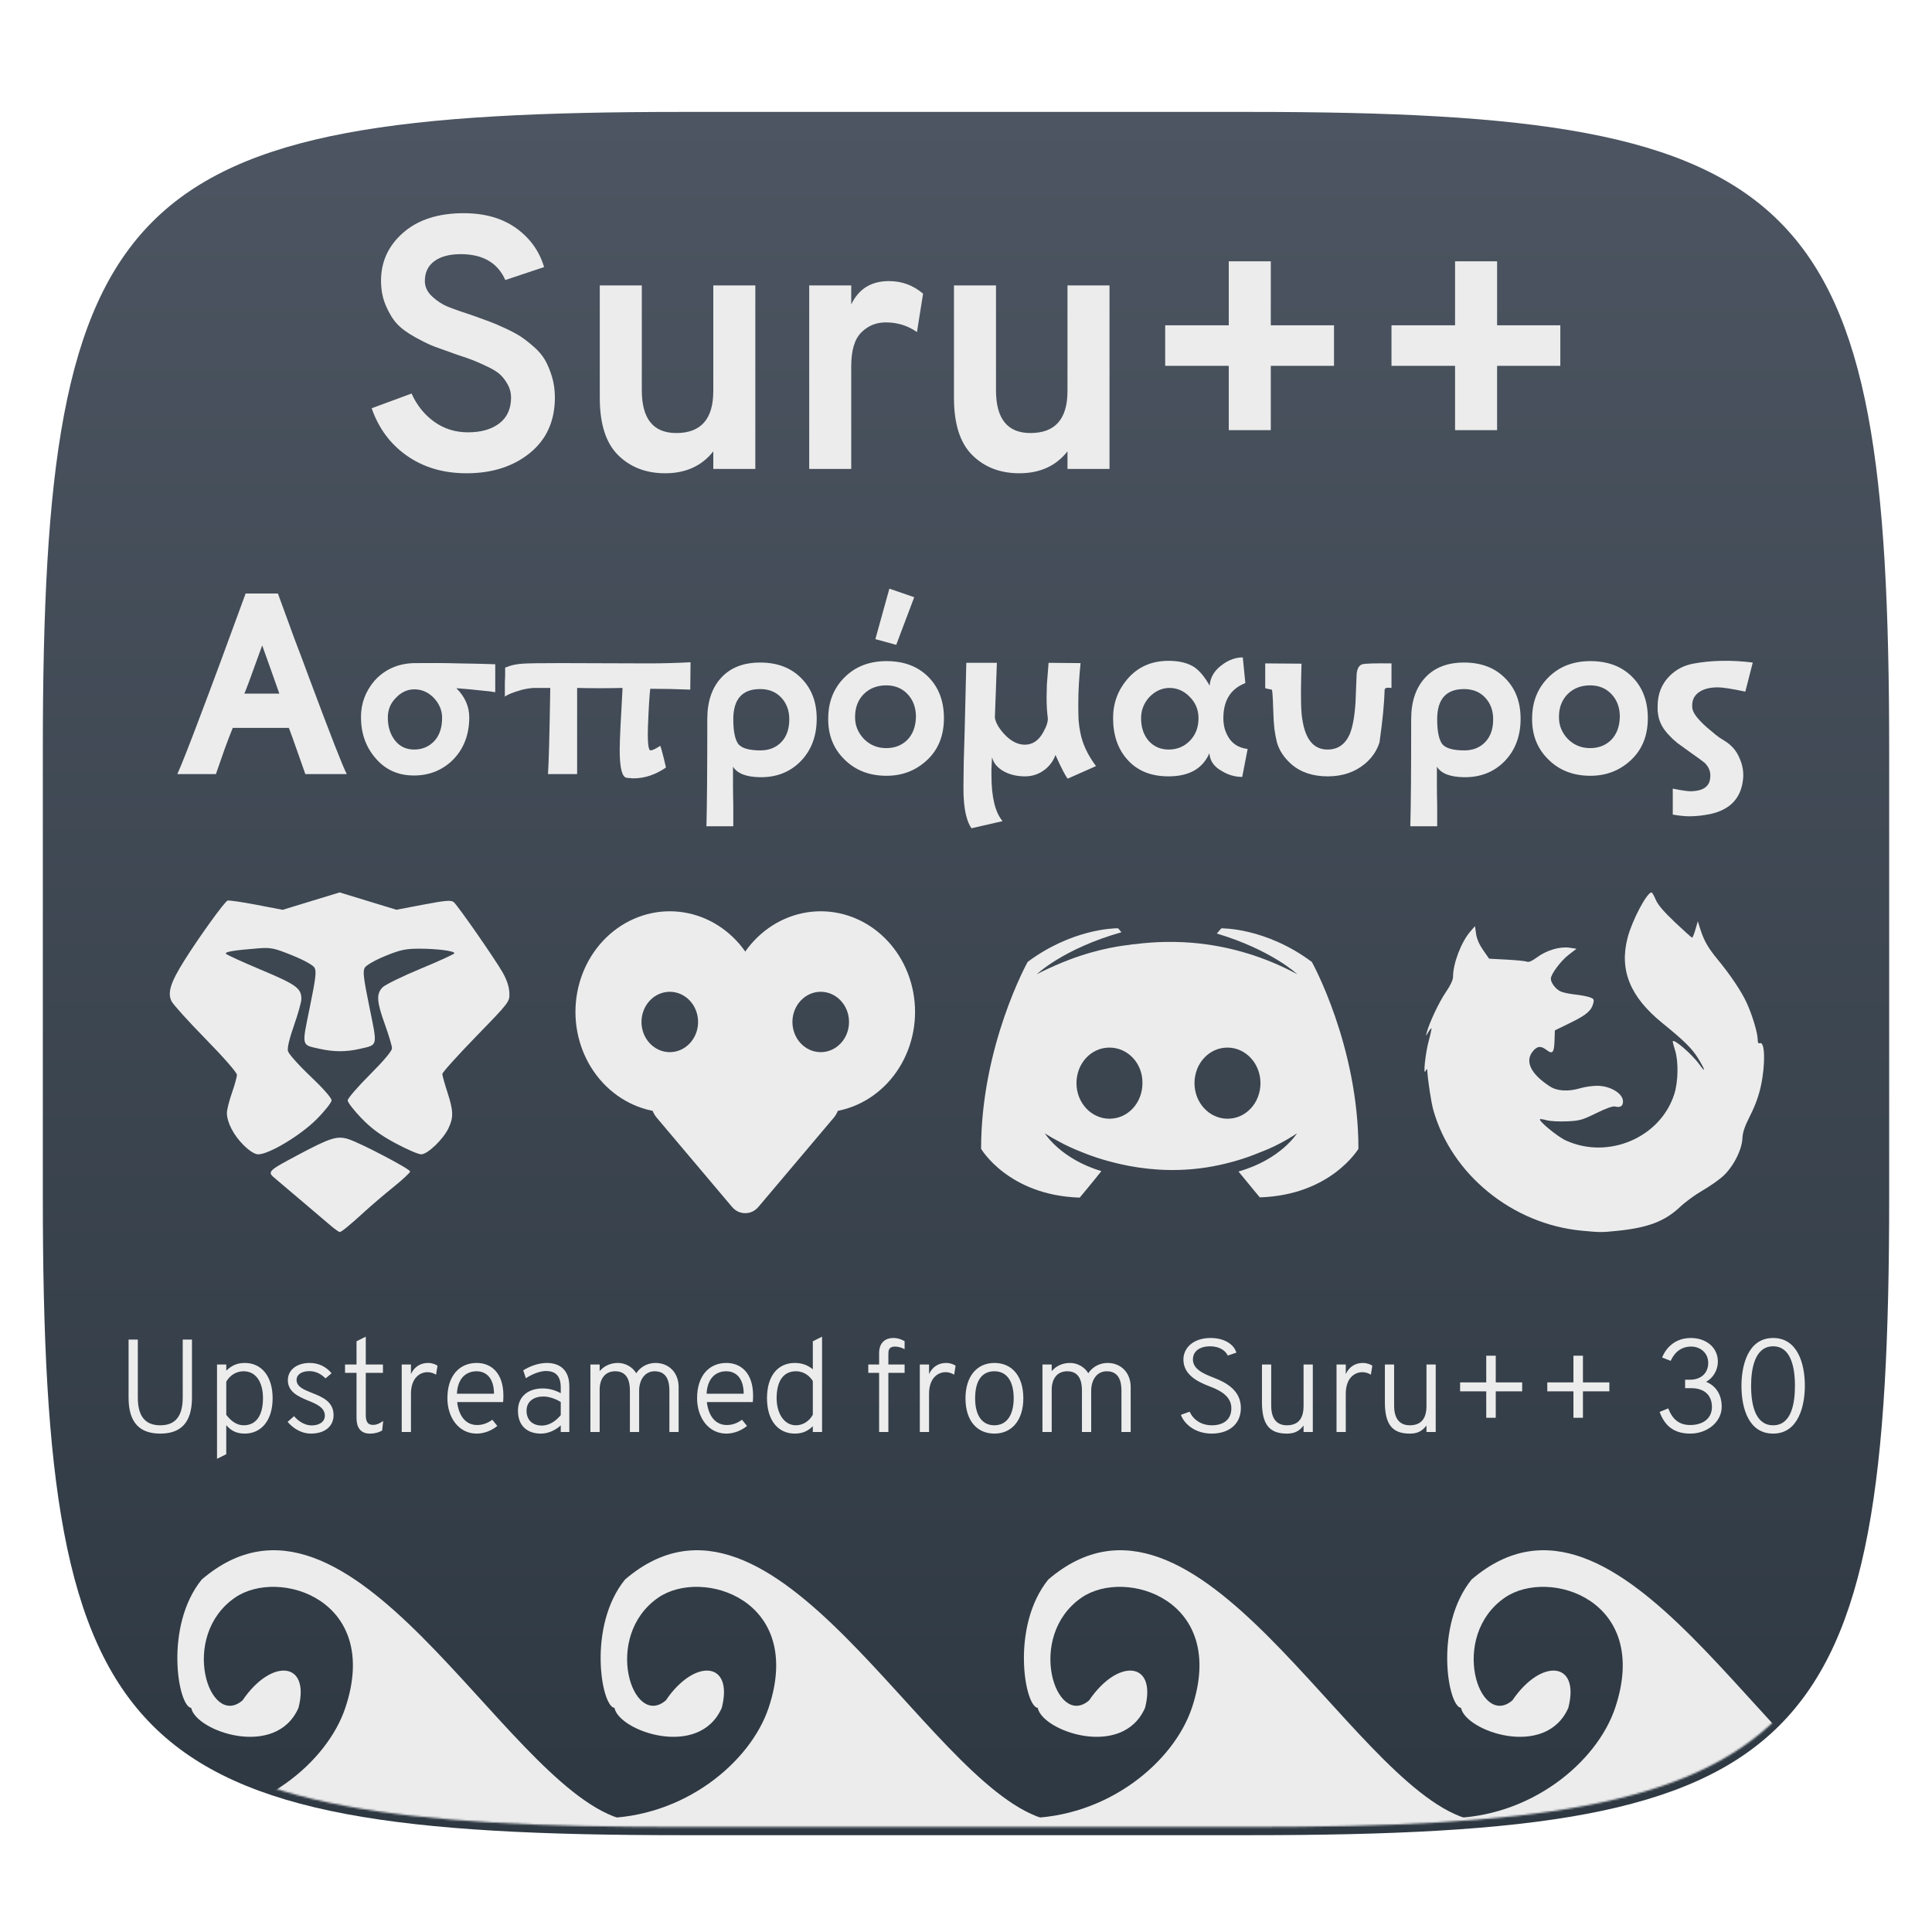 <svg width="1024" height="1024" viewBox="0 0 1024 1024" fill="none" xmlns="http://www.w3.org/2000/svg">
<g filter="url(#filter0_d)">
<path d="M662.74 55.32C958.965 55.32 1001.3 97.549 1001.3 393.498V630.503C1001.3 926.45 958.965 968.68 662.74 968.68H361.26C65.035 968.68 22.7 926.45 22.7 630.503V393.498C22.7 97.549 65.035 55.32 361.26 55.32H662.74Z" fill="url(#paint0_linear)"/>
</g>
<path d="M183.792 410.274H161.836C156.082 393.844 153.155 385.68 153.054 385.781H123.375C122.063 389.006 120.65 392.685 119.136 396.818C117.722 400.85 116.158 405.335 114.442 410.274H94C96.221 405.335 100.309 394.953 106.265 379.129C112.322 363.203 120.297 341.684 130.189 314.57H147.3C150.429 323.138 153.356 331.151 156.082 338.61C158.909 345.967 161.483 352.821 163.804 359.171C175.211 389.712 181.874 406.746 183.792 410.274ZM148.057 367.638C146.543 363.304 145.028 359.02 143.514 354.787C142 350.554 140.486 346.32 138.972 342.087C132.713 359.524 129.533 368.041 129.432 367.638H148.057Z" fill="#ECECEC"/>
<path d="M262.491 366.882C260.876 366.58 258.352 366.277 254.92 365.975C251.589 365.572 247.248 365.169 241.898 364.765C246.441 369.301 248.712 374.442 248.712 380.187C248.712 389.258 245.885 396.717 240.232 402.563C234.579 408.208 227.614 411.03 219.336 411.03C210.857 411.03 203.993 407.855 198.743 401.505C193.797 395.659 191.324 388.502 191.324 380.036C191.324 372.779 193.746 366.328 198.592 360.683C204.043 354.737 211.008 351.662 219.488 351.461C228.27 351.36 236.194 351.41 243.261 351.612C250.327 351.713 256.737 351.864 262.491 352.065V366.882ZM234.327 380.489C234.327 376.558 232.863 373.031 229.936 369.906C227.008 366.882 223.576 365.37 219.639 365.37C215.904 365.37 212.623 366.882 209.797 369.906C206.97 372.728 205.557 376.206 205.557 380.338C205.557 385.176 206.819 389.208 209.343 392.433C211.866 395.659 215.248 397.271 219.488 397.271C223.728 397.271 227.261 395.81 230.087 392.887C232.914 389.863 234.327 385.731 234.327 380.489Z" fill="#ECECEC"/>
<path d="M366.005 351.007L365.854 365.521C358.687 365.219 351.62 365.068 344.655 365.068C344.453 366.58 344.251 368.948 344.049 372.174C343.848 375.399 343.646 379.532 343.444 384.571C343.141 393.34 343.595 397.725 344.807 397.725C345.715 397.725 347.431 396.919 349.955 395.306C350.157 395.709 350.51 396.868 351.015 398.783C351.519 400.598 352.176 403.269 352.983 406.796C347.431 410.627 341.677 412.542 335.721 412.542C335.116 412.542 334.51 412.491 333.904 412.39C333.299 412.39 332.693 412.34 332.087 412.239C329.665 411.836 328.453 406.897 328.453 397.423C328.453 395.004 328.605 390.619 328.907 384.269C329.008 382.052 329.16 379.33 329.362 376.105C329.564 372.779 329.766 368.948 329.967 364.614C321.791 364.816 313.765 364.816 305.892 364.614V410.274H290.447C290.649 407.452 290.851 402.261 291.053 394.701C291.254 387.142 291.456 377.113 291.658 364.614H282.724C280.403 364.816 278.283 365.169 276.365 365.673C271.519 367.084 268.592 368.293 267.583 369.301V361.288C267.683 360.079 267.734 358.869 267.734 357.66C267.734 356.45 267.734 355.19 267.734 353.88C267.633 353.88 268.441 353.577 270.157 352.973C271.974 352.368 274.245 351.965 276.971 351.763C279.494 351.562 286.258 351.461 297.261 351.461C308.365 351.461 323.81 351.511 343.595 351.612C347.431 351.612 351.166 351.562 354.8 351.461C358.535 351.36 362.27 351.209 366.005 351.007Z" fill="#ECECEC"/>
<path d="M432.871 380.943C432.871 390.115 430.045 397.624 424.392 403.47C418.739 409.215 411.572 412.038 402.89 411.937C395.521 411.836 390.726 409.971 388.505 406.343C388.505 409.266 388.505 412.39 388.505 415.717C388.505 419.144 388.556 422.823 388.657 426.754V437.942H374.423C374.726 426.653 374.878 407.704 374.878 381.094C374.878 371.922 377.3 364.665 382.146 359.323C387.092 353.88 394.007 351.158 402.89 351.158C411.975 351.158 419.243 353.93 424.695 359.474C430.146 364.917 432.871 372.073 432.871 380.943ZM418.335 381.245C418.335 376.609 416.922 372.779 414.095 369.755C411.269 366.731 407.534 365.219 402.89 365.219C393.401 365.219 388.657 370.561 388.657 381.245C388.657 387.394 389.515 391.728 391.231 394.248C393.048 396.566 396.985 397.725 403.042 397.725C407.584 397.725 411.269 396.263 414.095 393.34C416.922 390.417 418.335 386.386 418.335 381.245Z" fill="#ECECEC"/>
<path d="M500.304 380.64C500.304 389.813 497.376 397.171 491.521 402.714C485.566 408.359 478.348 411.181 469.868 411.181C460.581 411.181 453.01 408.157 447.156 402.11C441.503 396.364 438.777 389.107 438.979 380.338C439.08 371.771 441.957 364.665 447.61 359.02C453.364 353.275 460.783 350.402 469.868 350.402C479.055 350.402 486.424 353.174 491.976 358.718C497.528 364.262 500.304 371.569 500.304 380.64ZM485.465 379.885C485.465 375.046 484.001 371.065 481.074 367.94C478.146 364.816 474.361 363.254 469.717 363.254C464.872 363.254 460.884 364.816 457.755 367.94C454.727 371.065 453.212 375.046 453.212 379.885C453.111 384.319 454.676 388.25 457.906 391.677C461.137 394.903 465.074 396.515 469.717 396.515C474.26 396.515 477.995 395.054 480.922 392.131C483.85 389.107 485.364 385.025 485.465 379.885ZM484.556 316.536L475.017 341.785L463.963 338.761L471.383 312L484.556 316.536Z" fill="#ECECEC"/>
<path d="M580.906 406.04L565.916 412.693C564.805 411.483 562.635 407.3 559.405 400.144C558.496 402.865 556.831 405.285 554.408 407.401C551.178 410.123 547.493 411.483 543.354 411.483C539.216 411.483 535.581 410.677 532.452 409.064C528.818 407.149 526.597 404.579 525.79 401.354C525.689 403.873 525.588 405.94 525.487 407.552C525.487 409.064 525.487 410.173 525.487 410.879C525.487 422.47 527.455 430.584 531.392 435.22L514.887 439C512.566 435.573 511.203 430.281 510.799 423.125C510.597 421.008 510.597 414.658 510.799 404.075C511.001 399.539 511.455 381.951 512.162 351.31H528.364L527.304 380.338C527.708 382.959 529.323 385.831 532.149 388.956C535.682 392.786 539.367 394.701 543.203 394.701C547.241 394.701 550.471 392.534 552.894 388.2C554.812 384.773 555.619 382.102 555.316 380.187C555.115 378.675 554.963 377.062 554.862 375.349C554.761 373.535 554.711 371.619 554.711 369.604C554.711 368.092 554.761 365.824 554.862 362.8C555.064 359.776 555.367 355.946 555.771 351.31L572.73 351.461C572.326 355.291 572.023 359.02 571.821 362.649C571.619 366.277 571.518 369.856 571.518 373.383C571.518 376.407 571.569 379.179 571.67 381.699C571.872 384.118 572.174 386.285 572.578 388.2C573.689 394.147 576.465 400.094 580.906 406.04Z" fill="#ECECEC"/>
<path d="M661.277 396.969L658.4 411.786C654.564 411.786 650.93 410.727 647.498 408.611C643.46 406.393 641.29 403.269 640.987 399.237C637.454 407.401 630.236 411.483 619.334 411.483C609.845 411.483 602.476 408.409 597.227 402.261C592.381 396.717 589.958 389.46 589.958 380.489C589.958 372.728 592.482 365.874 597.529 359.927C603.081 353.477 610.35 350.251 619.334 350.251C624.987 350.251 629.529 351.36 632.962 353.577C635.788 355.492 638.514 358.768 641.138 363.405C641.441 358.97 643.712 355.24 647.952 352.217C651.384 349.697 654.968 348.437 658.703 348.437L660.066 362.044C652.293 365.068 648.406 371.267 648.406 380.64C648.406 383.967 649.063 386.89 650.375 389.41C652.495 393.844 656.129 396.364 661.277 396.969ZM635.233 380.64C635.233 376.206 633.668 372.426 630.539 369.301C627.41 366.076 623.674 364.513 619.334 364.614C615.498 364.816 612.116 366.429 609.189 369.452C606.261 372.678 604.798 376.407 604.798 380.64C604.798 385.579 606.16 389.611 608.886 392.736C611.611 395.76 615.145 397.271 619.485 397.271C623.826 397.271 627.51 395.76 630.539 392.736C633.668 389.611 635.233 385.579 635.233 380.64Z" fill="#ECECEC"/>
<path d="M737.522 364.614C735.2 364.312 733.988 364.614 733.888 365.521C733.686 372.879 732.777 382.203 731.162 393.492C729.749 397.927 727.175 401.706 723.44 404.831C718.089 409.266 711.528 411.483 703.755 411.483C695.78 411.483 689.32 409.316 684.373 404.982C680.537 401.555 678.014 397.725 676.802 393.492C676.298 391.476 675.843 389.057 675.44 386.235C675.137 383.312 674.935 379.935 674.834 376.105C674.632 369.352 674.38 365.824 674.077 365.521C673.572 365.421 673.017 365.32 672.411 365.219C671.906 365.118 671.301 364.967 670.594 364.765V351.612L689.824 351.763L689.673 357.66C689.37 369.654 689.572 377.566 690.279 381.396C691.894 391.98 696.335 397.271 703.604 397.271C708.954 397.271 712.84 394.651 715.263 389.41C716.878 385.68 717.938 380.036 718.443 372.476C718.544 369.956 718.645 367.437 718.746 364.917C718.846 362.397 718.947 359.827 719.048 357.206C719.351 354.283 720.361 352.569 722.077 352.065C723.692 351.662 728.84 351.511 737.522 351.612V364.614Z" fill="#ECECEC"/>
<path d="M805.949 380.943C805.949 390.115 803.123 397.624 797.47 403.47C791.817 409.215 784.649 412.038 775.968 411.937C768.599 411.836 763.804 409.971 761.583 406.343C761.583 409.266 761.583 412.39 761.583 415.717C761.583 419.144 761.634 422.823 761.735 426.754V437.942H747.501C747.804 426.653 747.955 407.704 747.955 381.094C747.955 371.922 750.378 364.665 755.224 359.323C760.17 353.88 767.085 351.158 775.968 351.158C785.053 351.158 792.321 353.93 797.772 359.474C803.224 364.917 805.949 372.073 805.949 380.943ZM791.413 381.245C791.413 376.609 790 372.779 787.173 369.755C784.346 366.731 780.611 365.219 775.968 365.219C766.479 365.219 761.735 370.561 761.735 381.245C761.735 387.394 762.593 391.728 764.309 394.248C766.126 396.566 770.063 397.725 776.119 397.725C780.662 397.725 784.346 396.263 787.173 393.34C790 390.417 791.413 386.386 791.413 381.245Z" fill="#ECECEC"/>
<path d="M873.382 380.64C873.382 389.813 870.454 397.171 864.599 402.714C858.643 408.359 851.426 411.181 842.946 411.181C833.659 411.181 826.088 408.157 820.233 402.11C814.58 396.364 811.855 389.107 812.057 380.338C812.158 371.771 815.035 364.665 820.688 359.02C826.442 353.275 833.861 350.402 842.946 350.402C852.132 350.402 859.502 353.174 865.054 358.718C870.606 364.262 873.382 371.569 873.382 380.64ZM858.543 379.885C858.543 375.046 857.079 371.065 854.151 367.94C851.224 364.816 847.438 363.254 842.795 363.254C837.949 363.254 833.962 364.816 830.833 367.94C827.804 371.065 826.29 375.046 826.29 379.885C826.189 384.319 827.754 388.25 830.984 391.677C834.214 394.903 838.151 396.515 842.795 396.515C847.337 396.515 851.073 395.054 854 392.131C856.927 389.107 858.442 385.025 858.543 379.885Z" fill="#ECECEC"/>
<path d="M929 351.158L925.063 366.58C917.896 365.068 913.05 364.312 910.527 364.312C906.792 364.312 903.763 364.967 901.442 366.277C898.413 367.991 896.899 370.511 896.899 373.837C896.899 374.643 896.949 375.298 897.05 375.802C897.555 378.221 900.079 381.447 904.621 385.479C906.337 386.89 907.902 388.2 909.315 389.41C910.83 390.619 912.293 391.627 913.707 392.433C917.643 394.752 920.42 397.927 922.035 401.958C923.65 405.587 924.255 409.266 923.852 412.995C922.842 422.974 917.088 429.122 906.59 431.44C904.571 431.844 902.653 432.146 900.836 432.348C899.019 432.549 897.252 432.65 895.536 432.65C893.013 432.65 890.035 432.348 886.602 431.743V417.985C892.054 419.093 895.536 419.547 897.05 419.345C902.905 419.043 906.035 416.725 906.438 412.39C906.842 409.266 905.833 406.544 903.41 404.226C903.107 403.924 900.685 402.16 896.142 398.935C893.315 396.919 890.943 395.205 889.025 393.794C887.208 392.282 885.896 391.073 885.088 390.165C881.555 386.638 879.486 382.908 878.88 378.977C878.779 378.171 878.678 377.415 878.577 376.71C878.577 375.903 878.577 375.097 878.577 374.29C878.577 367.84 880.697 362.498 884.937 358.264C888.369 354.837 892.508 352.67 897.353 351.763C907.044 349.949 917.593 349.747 929 351.158Z" fill="#ECECEC"/>
<path fill-rule="evenodd" clip-rule="evenodd" d="M707.054 193.916H673.546V227.996H651.27V193.916H617.571V172.401H651.27V138.512H673.546V172.401H707.054V193.916ZM588.061 248.557H565.785V239.229C559.693 246.971 551.189 250.842 540.273 250.842C530.119 250.842 521.805 247.637 515.332 241.227C508.859 234.818 505.622 224.695 505.622 210.86V151.268H527.897V206.862C527.897 221.966 533.99 229.518 546.175 229.518C559.248 229.518 565.785 222.093 565.785 207.243V151.268H588.061V248.557ZM247.263 250.842C235.078 250.842 224.575 247.764 215.753 241.608C206.932 235.452 200.681 227.044 197 216.382L218.134 208.576C220.926 214.795 224.925 219.777 230.129 223.521C235.332 227.265 241.297 229.137 248.025 229.137C255.006 229.137 260.558 227.551 264.683 224.378C268.809 221.205 270.872 216.635 270.872 210.67C270.872 208.258 270.3 206.005 269.158 203.911C268.016 201.817 266.715 200.071 265.255 198.675C263.795 197.279 261.606 195.883 258.686 194.487C255.767 193.091 253.292 191.98 251.261 191.154C249.231 190.33 246.248 189.283 242.313 188.013C237.236 186.236 233.333 184.84 230.604 183.825C227.875 182.81 224.384 181.128 220.132 178.78C215.881 176.432 212.644 174.052 210.423 171.64C208.202 169.229 206.234 166.024 204.52 162.025C202.807 158.027 201.95 153.617 201.95 148.794C201.95 138.64 205.885 130.135 213.755 123.281C221.624 116.427 232.286 113 245.74 113C256.909 113 266.175 115.634 273.537 120.901C280.898 126.169 285.849 133.054 288.387 141.558L267.826 148.413C263.764 139.274 255.894 134.704 244.217 134.704C238.251 134.704 233.587 135.942 230.224 138.417C226.86 140.892 225.178 144.414 225.178 148.984C225.178 152.03 226.479 154.758 229.081 157.17C231.683 159.582 234.476 161.39 237.459 162.597C240.441 163.802 244.851 165.357 250.69 167.261C254.498 168.657 257.386 169.704 259.353 170.403C261.32 171.101 264.081 172.275 267.635 173.925C271.189 175.574 273.981 177.066 276.011 178.399C278.043 179.731 280.36 181.54 282.962 183.825C285.564 186.109 287.563 188.489 288.958 190.965C290.355 193.44 291.561 196.359 292.576 199.722C293.591 203.086 294.099 206.735 294.099 210.67C294.099 223.108 289.688 232.914 280.867 240.086C272.046 247.257 260.844 250.842 247.263 250.842ZM400.337 248.557H378.061V239.229C371.968 246.971 363.464 250.842 352.548 250.842C342.394 250.842 334.081 247.637 327.608 241.227C321.134 234.818 317.897 224.695 317.897 210.86V151.268H340.174V206.862C340.174 221.966 346.266 229.518 358.451 229.518C371.524 229.518 378.061 222.093 378.061 207.243V151.268H400.337V248.557ZM451.17 248.557H428.895V151.268H451.17V161.359C455.105 153.109 461.769 148.984 471.161 148.984C478.016 148.984 484.045 151.205 489.248 155.648L486.011 176.018C481.188 172.592 475.667 170.879 469.448 170.879C464.371 170.879 460.056 172.655 456.501 176.209C452.947 179.763 451.17 185.729 451.17 194.106V248.557ZM827 193.916H793.492V227.996H771.215V193.916H737.516V172.401H771.215V138.512H793.492V172.401H827V193.916Z" fill="#ECECEC"/>
<mask id="mask0" mask-type="alpha" maskUnits="userSpaceOnUse" x="22" y="55" width="979" height="914">
<path d="M662.04 55C958.265 55 1000.6 97.229 1000.6 393.178V630.183C1000.6 926.13 958.265 968.36 662.04 968.36H360.56C64.335 968.36 22 926.13 22 630.183V393.178C22 97.229 64.335 55 360.56 55H662.04Z" fill="#ECECEC"/>
</mask>
<g mask="url(#mask0)">
<path d="M327.957 977.295H94.131V963.682C138.173 963.682 173.415 933.894 183.017 905.225C202.235 847.844 147.783 830.753 124.56 846.768C94.79 867.299 110.947 916.435 128.564 901.221C143.779 878.798 164.599 880.401 158.193 905.225C146.181 932.451 103.719 917.565 101.338 905.225C94.312 904.488 86.956 861.804 106.943 837.159C185.97 769.591 265.497 943.662 327.957 963.682V977.295Z" fill="#ECECEC"/>
<path d="M552.305 977.295H318.478V963.682C362.521 963.682 397.762 933.894 407.364 905.225C426.583 847.844 372.13 830.753 348.908 846.768C319.137 867.299 335.295 916.435 352.912 901.221C368.126 878.798 388.946 880.401 382.54 905.225C370.529 932.451 328.066 917.565 325.685 905.225C318.66 904.488 311.303 861.804 331.291 837.159C410.318 769.591 489.844 943.662 552.305 963.682V977.295Z" fill="#ECECEC"/>
<path d="M776.652 977.295H542.826V963.682C586.869 963.682 622.11 933.894 631.712 905.225C650.931 847.844 596.478 830.753 573.255 846.768C543.485 867.299 559.642 916.435 577.259 901.221C592.474 878.798 613.294 880.401 606.888 905.225C594.876 932.451 552.414 917.565 550.033 905.225C543.008 904.488 535.651 861.804 555.638 837.159C634.666 769.591 714.192 943.662 776.652 963.682V977.295Z" fill="#ECECEC"/>
<path d="M1001 977.295H767.174V963.682C811.216 963.682 846.458 933.894 856.06 905.225C875.278 847.844 820.826 830.753 797.603 846.768C767.833 867.299 783.99 916.435 801.607 901.221C816.822 878.798 837.642 880.401 831.236 905.225C819.224 932.451 776.762 917.565 774.381 905.225C767.355 904.488 759.999 861.804 779.986 837.159C859.013 769.591 938.54 943.662 1001 963.682V977.295Z" fill="#ECECEC"/>
<path d="M84.948 759.84C95.448 759.84 101.748 754.45 101.748 740.8V710H96.848V740.8C96.848 752.49 91.248 755.43 84.948 755.43C78.648 755.43 73.048 752.49 73.048 740.8V710H68.148V740.8C68.148 754.45 74.448 759.84 84.948 759.84ZM129.727 759.84C138.337 759.84 144.497 753.05 144.497 741.08C144.497 729.81 138.897 722.39 129.727 722.39C124.897 722.39 122.237 724.35 119.927 726.45V723.23H115.027V773.21L119.927 770.76V755.36C121.957 757.74 124.687 759.84 129.727 759.84ZM129.167 755.43C125.317 755.43 122.377 753.05 119.927 749.9V732.33C121.887 728.83 125.317 726.8 129.167 726.8C135.537 726.8 139.387 732.4 139.387 741.08C139.387 750.32 135.677 755.43 129.167 755.43ZM164.755 759.84C172.175 759.84 176.795 755.99 176.795 750.04C176.795 742.83 170.705 740.38 165.385 738.28C161.185 736.6 157.195 735.06 157.195 731.42C157.195 728.55 159.855 726.73 163.985 726.73C167.905 726.73 170.705 728.76 172.525 730.58L175.745 727.85C172.875 724.42 168.955 722.39 164.125 722.39C157.405 722.39 152.575 726.03 152.575 731.49C152.575 737.51 157.615 740.03 163.285 742.34C167.625 744.09 172.175 745.98 172.175 750.32C172.175 753.68 169.095 755.5 165.175 755.5C161.465 755.5 158.035 753.19 155.865 750.6L152.435 753.61C155.445 757.18 159.925 759.84 164.755 759.84ZM196.037 759.84C198.767 759.84 200.727 759.21 202.547 758.23L203.107 753.12C201.777 754.03 200.097 755.22 197.717 755.22C194.287 755.22 193.867 752.63 193.867 749.55V727.64H202.967V723.23H193.867V708.46L188.967 710.91V723.23H182.877V727.64H188.967V751.65C188.967 756.34 190.927 759.84 196.037 759.84ZM212.917 759H217.817V738.77C217.817 729.95 222.927 727.29 226.497 727.29C228.807 727.29 230.207 728.06 231.117 728.62L231.887 723.86C230.907 723.16 229.087 722.39 226.847 722.39C222.437 722.39 219.427 724.84 217.817 728.27V723.23H212.917V759ZM252.667 759.84C256.797 759.84 260.787 758.09 263.587 755.78L260.927 752.49C258.197 754.52 255.467 755.29 252.877 755.29C246.787 755.29 243.147 750.39 242.307 743.11H266.667C266.807 741.57 266.807 740.45 266.807 739.68C266.807 727.64 260.297 722.39 252.667 722.39C243.497 722.39 237.127 729.18 237.127 741.08C237.127 751.16 243.007 759.84 252.667 759.84ZM242.167 738.7C242.587 730.58 246.927 726.8 252.667 726.8C256.447 726.8 261.767 729.04 261.837 738.7H242.167ZM297.208 759H301.758V734.78C301.758 724.63 294.968 722.39 289.858 722.39C284.958 722.39 280.198 724.49 277.328 726.31L278.728 730.51C281.388 728.69 285.798 726.66 289.368 726.66C293.358 726.66 297.208 728.2 297.208 735.41V738.42C293.708 736.53 290.558 735.9 287.548 735.9C280.758 735.9 274.528 739.47 274.528 747.73C274.528 755.78 279.498 759.84 286.708 759.84C290.558 759.84 294.338 758.09 297.208 755.5V759ZM287.198 755.57C282.018 755.57 279.078 752.42 279.078 747.73C279.078 742.55 283.208 740.17 288.038 740.17C291.118 740.17 294.898 741.57 297.208 743.11V750.04C295.038 752.7 291.538 755.57 287.198 755.57ZM354.787 759H359.687V735.2C359.687 727.36 354.367 722.39 347.437 722.39C342.817 722.39 339.177 724.84 337.217 727.85C335.187 724.42 331.337 722.39 327.557 722.39C323.637 722.39 320.207 723.93 317.827 726.73V723.23H312.927V759H317.827V736.53C317.827 731 320.557 726.8 326.087 726.8C332.807 726.8 333.857 732.61 333.857 737.09V759H338.757V737.09C338.757 731.56 341.627 726.8 347.017 726.8C353.737 726.8 354.787 732.61 354.787 737.09V759ZM385.011 759.84C389.141 759.84 393.131 758.09 395.931 755.78L393.271 752.49C390.541 754.52 387.811 755.29 385.221 755.29C379.131 755.29 375.491 750.39 374.651 743.11H399.011C399.151 741.57 399.151 740.45 399.151 739.68C399.151 727.64 392.641 722.39 385.011 722.39C375.841 722.39 369.471 729.18 369.471 741.08C369.471 751.16 375.351 759.84 385.011 759.84ZM374.511 738.7C374.931 730.58 379.271 726.8 385.011 726.8C388.791 726.8 394.111 729.04 394.181 738.7H374.511ZM421.292 759.84C425.772 759.84 428.642 758.09 430.812 755.92V759H435.712V708.46L430.812 710.91V725.75C428.642 724 425.702 722.39 421.292 722.39C412.192 722.39 406.522 729.32 406.522 741.08C406.522 752.49 412.122 759.84 421.292 759.84ZM421.852 755.43C415.552 755.43 411.632 749.06 411.632 741.08C411.632 731.91 415.272 726.8 421.852 726.8C426.402 726.8 429.342 729.6 430.812 731.98V749.83C428.852 753.4 425.422 755.43 421.852 755.43ZM470.851 727.64H479.461V723.23H470.851V717.91C470.851 715.95 470.921 713.71 474.351 713.71C476.381 713.71 477.991 714.34 479.461 715.11V710.84C477.921 710 476.031 709.16 473.371 709.16C469.661 709.16 465.951 711.26 465.951 717.14V723.23H460.211V727.64H465.951V759H470.851V727.64ZM487.517 759H492.417V738.77C492.417 729.95 497.527 727.29 501.097 727.29C503.407 727.29 504.807 728.06 505.717 728.62L506.487 723.86C505.507 723.16 503.687 722.39 501.447 722.39C497.037 722.39 494.027 724.84 492.417 728.27V723.23H487.517V759ZM527.057 759.84C536.227 759.84 542.387 752.84 542.387 741.08C542.387 729.18 536.227 722.39 527.057 722.39C517.887 722.39 511.727 729.39 511.727 741.15C511.727 753.05 517.887 759.84 527.057 759.84ZM527.057 755.43C520.407 755.43 516.837 750.04 516.837 741.15C516.837 731.84 520.407 726.8 527.057 726.8C533.707 726.8 537.277 732.19 537.277 741.08C537.277 750.04 533.567 755.43 527.057 755.43ZM594.387 759H599.287V735.2C599.287 727.36 593.967 722.39 587.037 722.39C582.417 722.39 578.777 724.84 576.817 727.85C574.787 724.42 570.937 722.39 567.157 722.39C563.237 722.39 559.807 723.93 557.427 726.73V723.23H552.527V759H557.427V736.53C557.427 731 560.157 726.8 565.687 726.8C572.407 726.8 573.457 732.61 573.457 737.09V759H578.357V737.09C578.357 731.56 581.227 726.8 586.617 726.8C593.337 726.8 594.387 732.61 594.387 737.09V759ZM642.214 759.84C651.244 759.84 657.684 754.94 657.684 746.26C657.684 737.09 650.194 732.89 643.544 730.3C637.734 728.06 632.274 725.68 632.274 720.5C632.274 716.3 635.704 713.57 641.444 713.57C646.344 713.57 649.564 715.88 650.754 718.47L655.304 716.93C653.974 712.45 648.864 709.16 641.654 709.16C632.554 709.16 627.234 714.34 627.234 720.57C627.234 728.69 634.724 732.4 641.584 734.99C647.324 737.16 652.644 740.38 652.644 746.4C652.644 752.28 648.654 755.43 642.284 755.43C636.684 755.43 632.484 752.49 630.524 748.22L625.904 749.9C627.864 755.22 633.954 759.84 642.214 759.84ZM690.916 759H695.816V723.23H690.916V745.21C690.916 752.98 687.066 755.43 682.026 755.43C677.266 755.43 673.766 752.56 673.766 745.07V723.23H668.866V743.18C668.866 754.94 672.786 759.84 682.026 759.84C685.736 759.84 688.396 758.86 690.916 755.57V759ZM708.386 759H713.286V738.77C713.286 729.95 718.396 727.29 721.966 727.29C724.276 727.29 725.676 728.06 726.586 728.62L727.356 723.86C726.376 723.16 724.556 722.39 722.316 722.39C717.906 722.39 714.896 724.84 713.286 728.27V723.23H708.386V759ZM756.063 759H760.963V723.23H756.063V745.21C756.063 752.98 752.213 755.43 747.173 755.43C742.413 755.43 738.913 752.56 738.913 745.07V723.23H734.013V743.18C734.013 754.94 737.933 759.84 747.173 759.84C750.883 759.84 753.543 758.86 756.063 755.57V759ZM792.782 737.44H806.782V732.68H792.782V718.54H787.742V732.68H773.882V737.44H787.742V751.44H792.782V737.44ZM838.993 737.44H852.993V732.68H838.993V718.54H833.953V732.68H820.093V737.44H833.953V751.44H838.993V737.44ZM895.877 759.84C904.837 759.84 912.537 753.75 912.537 745.56C912.537 739.12 909.387 734.43 904.277 732.4C908.127 730.3 910.507 726.03 910.507 721.69C910.507 714.13 904.277 709.16 896.157 709.16C887.897 709.16 882.997 714.34 880.967 719.52L885.517 721.27C886.987 717.91 890.137 713.71 896.367 713.71C901.057 713.71 905.397 716.93 905.397 722.39C905.397 727.78 901.547 731.28 895.737 731.28H893.147V735.76H896.437C903.507 735.76 907.357 739.68 907.357 745.7C907.357 752.21 902.107 755.29 895.877 755.29C890.137 755.29 886.567 752.49 884.187 746.47L879.637 748.36C882.017 754.8 886.357 759.84 895.877 759.84ZM939.81 759.84C953.32 759.84 956.61 744.86 956.61 734.5C956.61 722.53 952.62 709.16 939.81 709.16C926.16 709.16 923.01 724.28 923.01 734.5C923.01 746.75 927 759.84 939.81 759.84ZM939.81 755.43C930.43 755.43 928.12 744.79 928.12 734.5C928.12 725.61 930.01 713.57 939.81 713.57C949.05 713.57 951.36 724.35 951.36 734.5C951.36 743.53 949.61 755.43 939.81 755.43Z" fill="#ECECEC"/>
</g>
<path d="M175.564 649.854C173.494 648.124 166.804 642.435 160.696 637.211C154.588 631.988 147.983 626.393 146.019 624.78C141.458 621.033 141.698 620.78 158.13 612.037C175.006 603.059 178.691 601.9 184.55 603.725C190.857 605.688 217.375 619.58 217.375 620.919C217.375 621.521 213.412 625.215 208.568 629.124C203.724 633.036 196.879 638.87 193.357 642.094C185.273 649.492 180.996 653 180.059 653C179.656 653 177.633 651.586 175.564 649.856L175.564 649.854ZM129.124 606.963C123.887 601.811 120.297 594.919 120.258 589.942C120.244 588.29 121.436 583.514 122.903 579.336C124.371 575.157 125.572 570.806 125.572 569.667C125.572 568.481 118.479 560.362 108.988 550.683C99.866 541.382 91.721 532.359 90.887 530.631C88.693 526.088 90.414 520.678 97.783 508.959C105.632 496.477 118.957 478.011 120.586 477.359C121.274 477.068 128.131 478.064 135.825 479.541L149.813 482.224L164.913 477.612L180.013 473L195.061 477.592L210.108 482.185L224.499 479.454C236.259 477.218 239.189 476.99 240.528 478.176C242.849 480.241 262.34 508.275 266.399 515.389C268.622 519.287 269.851 522.996 269.969 526.171C270.15 531.007 270.132 531.031 252.289 549.398C242.466 559.51 234.434 568.436 234.441 569.234C234.447 570.031 235.655 574.368 237.122 578.87C240.326 588.697 240.443 592.24 237.746 597.904C234.902 603.876 226.628 611.818 223.249 611.818C221.758 611.818 215.636 609.184 209.645 605.962C201.61 601.641 196.855 598.142 191.518 592.62C187.538 588.504 184.282 584.278 184.282 583.229C184.282 582.179 189.566 576.048 196.025 569.601C203.25 562.389 207.767 557.018 207.767 555.64C207.767 554.405 206.085 548.735 204.03 543.033C199.651 530.882 199.38 526.902 202.696 523.378C204.017 521.973 213.143 517.494 222.976 513.422C232.809 509.349 240.855 505.664 240.856 505.23C240.859 504.011 231.767 502.835 222.245 502.825C215.008 502.816 212.128 503.432 204.157 506.703C198.787 508.909 194.098 511.586 193.341 512.881C192.227 514.791 192.637 518.266 195.815 533.842C200.128 554.982 200.432 553.677 190.687 555.921C183.419 557.593 176.925 557.583 169.318 555.875C159.599 553.698 159.896 554.981 164.209 533.838C167.381 518.292 167.796 514.783 166.689 512.878C165.904 511.527 161.031 508.84 154.805 506.324C145.269 502.471 143.532 502.116 136.78 502.645C124.209 503.637 119.139 504.473 119.711 505.464C120.01 505.984 128.419 509.838 138.394 514.029C157.059 521.868 159.719 523.788 159.743 529.433C159.748 531.023 158.005 537.294 155.865 543.368C153.399 550.37 152.211 555.392 152.617 557.093C152.971 558.57 158.317 564.565 164.5 570.419C171.127 576.693 175.742 581.93 175.742 583.174C175.742 584.335 172.134 588.896 167.723 593.309C159.233 601.804 142.555 611.817 136.894 611.817C135.05 611.817 132.34 610.121 129.123 606.956L129.124 606.963Z" fill="#ECECEC"/>
<path d="M435 483C428.434 483 421.932 484.379 415.866 487.06C409.799 489.74 404.287 493.668 399.644 498.62C395.001 503.572 391.319 509.451 388.806 515.922C386.293 522.392 385 529.327 385 536.33C385 550.474 390.268 564.038 399.645 574.04C409.022 584.041 421.739 589.659 435 589.659C448.261 589.659 460.978 584.041 470.355 574.04C479.732 564.038 485 550.474 485 536.33C485 529.327 483.707 522.392 481.194 515.922C478.681 509.451 474.998 503.572 470.356 498.62C465.713 493.668 460.201 489.74 454.134 487.06C448.068 484.379 441.566 483 435 483ZM435 525.664C438.978 525.664 442.793 527.35 445.606 530.35C448.419 533.35 450 537.42 450 541.663C450 543.764 449.612 545.844 448.858 547.785C448.105 549.727 447 551.49 445.607 552.976C444.214 554.462 442.56 555.64 440.74 556.444C438.92 557.248 436.97 557.662 435 557.662C433.03 557.662 431.079 557.248 429.26 556.444C427.44 555.64 425.786 554.462 424.393 552.976C423 551.49 421.895 549.727 421.142 547.785C420.388 545.844 420 543.764 420 541.663C420 537.42 421.58 533.35 424.393 530.35C427.207 527.35 431.022 525.664 435 525.664Z" fill="#ECECEC"/>
<path d="M355 483C348.434 483 341.932 484.379 335.866 487.06C329.799 489.74 324.287 493.668 319.644 498.62C315.001 503.572 311.318 509.451 308.806 515.922C306.293 522.392 305 529.327 305 536.33C305 550.474 310.268 564.038 319.645 574.04C329.022 584.041 341.739 589.659 355 589.659C368.261 589.659 380.978 584.041 390.355 574.04C399.732 564.038 405 550.474 405 536.33C405 529.327 403.707 522.392 401.194 515.922C398.681 509.451 394.998 503.572 390.356 498.62C385.713 493.668 380.201 489.74 374.134 487.06C368.068 484.379 361.566 483 355 483ZM355 525.664C358.978 525.664 362.793 527.35 365.606 530.35C368.419 533.35 370 537.42 370 541.663C370 543.764 369.612 545.844 368.858 547.785C368.105 549.727 367 551.49 365.607 552.976C364.214 554.462 362.56 555.64 360.74 556.444C358.921 557.248 356.97 557.662 355 557.662C353.03 557.662 351.079 557.248 349.26 556.444C347.44 555.64 345.786 554.462 344.393 552.976C343 551.49 341.895 549.727 341.142 547.785C340.388 545.844 340 543.764 340 541.663C340 537.42 341.58 533.35 344.393 530.35C347.207 527.35 351.022 525.664 355 525.664Z" fill="#ECECEC"/>
<path d="M394.935 536.331C392.48 536.331 389.981 537.291 387.945 539.698L347.862 575.332C347.629 575.596 347.443 575.896 347.239 576.184C347.185 576.304 347.12 576.34 347.068 576.424C346.524 577.24 346.14 578.097 345.809 578.981C345.682 579.329 345.604 579.677 345.503 580.037C345.307 580.733 345.116 581.429 345.039 582.146C344.973 582.674 345.003 583.202 345.003 583.736C345.007 584.264 344.979 584.804 345.039 585.326C345.116 586.046 345.307 586.732 345.503 587.434C345.603 587.794 345.681 588.154 345.809 588.49C346.14 589.378 346.524 590.236 347.068 591.047C347.115 591.167 347.184 591.191 347.239 591.275C347.442 591.551 347.63 591.863 347.862 592.151L387.945 639.634C389.981 642.043 392.48 642.995 394.935 643C394.953 643 394.965 643 394.983 643C395.001 643 395.013 643 395.03 643C397.486 642.996 399.984 642.04 402.02 639.634L442.128 592.151C442.361 591.887 442.548 591.575 442.751 591.275C442.805 591.155 442.872 591.131 442.922 591.047C443.466 590.231 443.849 589.375 444.181 588.489C444.308 588.141 444.386 587.793 444.487 587.433C444.682 586.737 444.861 586.04 444.939 585.324C445.002 584.796 444.986 584.268 444.986 583.734C444.986 583.194 444.998 582.666 444.939 582.144C444.861 581.424 444.682 580.738 444.487 580.036C444.386 579.676 444.309 579.316 444.181 578.98C443.85 578.092 443.466 577.233 442.922 576.422C442.869 576.302 442.807 576.278 442.751 576.194C442.547 575.906 442.361 575.618 442.128 575.342L402.02 539.709C399.983 537.3 397.486 536.367 395.03 536.342C395.012 536.342 395 536.342 394.982 536.342C394.965 536.342 394.953 536.342 394.935 536.342L394.935 536.331Z" fill="#ECECEC"/>
<path d="M592.397 492C589.746 492.011 567.815 492.634 544.679 509.824C544.679 509.824 520 554.212 520 608.881C520 608.881 534.396 633.562 572.271 634.761C572.271 634.761 578.612 627.221 583.753 620.708C561.988 614.195 553.762 600.657 553.762 600.657C553.762 600.657 555.476 601.856 558.561 603.57C558.732 603.57 558.903 603.771 559.246 603.922C559.76 604.275 560.274 604.436 560.788 604.778C565.073 607.177 569.357 609.062 573.299 610.605C580.325 613.523 588.723 616.09 598.492 617.975C611.345 620.374 626.426 621.23 642.879 618.176C650.934 616.634 659.16 614.407 667.729 610.807C673.728 608.58 680.411 605.324 687.438 600.697C687.438 600.697 678.869 614.579 656.418 620.92C661.56 627.261 667.729 634.629 667.729 634.629C705.604 633.43 720 608.75 720 608.921C720 554.251 695.321 509.864 695.321 509.864C670.814 491.527 647.335 492.04 647.335 492.04L644.936 494.782C674.07 503.522 687.609 516.376 687.609 516.376C669.786 506.779 652.305 501.979 636.024 500.094C623.685 498.723 611.859 499.067 601.405 500.448C600.377 500.448 599.52 500.649 598.492 500.8C592.493 501.485 577.926 503.542 559.589 511.597C553.248 514.339 549.477 516.394 549.477 516.394C549.477 516.394 563.53 502.854 594.378 494.115L592.665 492.058C592.665 492.058 592.574 492.058 592.397 492.058L592.397 492ZM588.038 555.24C597.806 555.24 605.69 563.639 605.518 574.093C605.518 584.547 597.806 592.944 588.038 592.944C578.44 592.944 570.557 584.547 570.557 574.093C570.557 563.639 578.269 555.24 588.038 555.24ZM650.591 555.24C660.188 555.24 668.072 563.639 668.072 574.093C668.072 584.547 660.36 592.944 650.591 592.944C640.994 592.944 633.11 584.547 633.11 574.093C633.11 563.639 640.822 555.24 650.591 555.24Z" fill="#ECECEC"/>
<path d="M838.401 652.294C801.653 648.833 769.324 622.549 759.679 588.293C758.534 584.225 756.771 572.608 756.481 567.217C756.435 566.364 756.164 566.493 755.61 567.631C754.18 570.569 755.479 558.153 757.294 551.537C758.226 548.14 758.849 545.225 758.678 545.058C758.507 544.892 757.749 545.812 756.994 547.102C755.704 549.307 755.654 549.324 756.162 547.382C757.541 542.11 762.673 531.209 766.219 526.023C768.74 522.336 770.133 519.396 770.133 517.764C770.133 510.65 774.455 499.312 779.305 493.704L781.768 490.856L782.352 494.944C782.734 497.625 784.022 500.595 786.095 503.577L789.256 508.123L798.605 508.621C803.747 508.894 808.585 509.385 809.357 509.711C810.299 510.108 812.064 509.336 814.724 507.361C819.728 503.647 826.77 501.568 831.842 502.308L835.594 502.855L831.489 506.009C827.226 509.286 821.977 516.324 821.977 518.762C821.977 520.854 824.484 524.179 826.991 525.411C828.207 526.009 831.588 526.752 834.505 527.062C837.422 527.372 840.989 528.026 842.432 528.515C844.702 529.285 844.985 529.698 844.527 531.575C843.536 535.641 840.969 537.874 832.533 542.009L824.102 546.142L823.94 551.424C823.742 557.887 822.892 558.945 819.799 556.579C816.858 554.33 815.056 554.356 812.894 556.68C807.87 562.078 810.97 569.004 821.459 575.815C825.36 578.349 831.187 578.676 837.778 576.731C840.073 576.054 843.977 575.496 846.455 575.491C853.486 575.478 860.224 579.545 860.224 583.803C860.224 586.28 858.8 587.185 856.017 586.477C854.825 586.174 851.378 587.392 846.038 590.004C838.548 593.668 837.28 594.022 830.551 594.335C826.521 594.522 821.721 594.272 819.886 593.78C818.05 593.287 816.409 593.02 816.238 593.186C815.321 594.077 825.53 602.473 829.999 604.504C852.523 614.737 880.094 602.902 887.413 579.858C889.482 573.343 889.687 562.683 887.855 556.811C887.159 554.58 886.585 552.462 886.58 552.105C886.549 549.906 896.763 558.65 900.758 564.243C904.31 569.214 903.794 567.019 899.954 560.821C896.789 555.712 892.568 551.555 881.095 542.251C863.956 528.352 858.191 514.195 862.665 496.992C865.054 487.805 872.89 472.987 875.353 473C875.68 473.002 876.68 474.736 877.576 476.854C878.724 479.569 881.731 483.102 887.773 488.835C892.485 493.307 896.573 496.965 896.857 496.965C897.142 496.965 897.935 495.013 898.621 492.626L899.868 488.287L901.208 492.496C903.147 498.586 905.365 502.464 910.382 508.536C917.151 516.729 922.954 525.384 925.771 531.491C928.721 537.884 931.617 547.532 931.617 550.966C931.617 552.656 931.958 553.216 932.798 552.903C935.484 551.901 935.772 563.965 933.335 575.448C932.224 580.688 930.361 585.864 927.686 591.151C924.669 597.113 923.648 600.113 923.501 603.444C923.227 609.696 918.429 618.858 912.894 623.697C910.558 625.739 905.688 629.103 902.071 631.173C898.454 633.242 893.197 637.11 890.387 639.768C882.471 647.258 873.48 650.699 857.566 652.329C848.766 653.23 848.336 653.229 838.401 652.293L838.401 652.294Z" fill="#ECECEC"/>
<defs>
<filter id="filter0_d" x="12.7" y="49.32" width="998.6" height="933.36" filterUnits="userSpaceOnUse" color-interpolation-filters="sRGB">
<feFlood flood-opacity="0" result="BackgroundImageFix"/>
<feColorMatrix in="SourceAlpha" type="matrix" values="0 0 0 0 0 0 0 0 0 0 0 0 0 0 0 0 0 0 127 0"/>
<feOffset dy="4"/>
<feGaussianBlur stdDeviation="5"/>
<feColorMatrix type="matrix" values="0 0 0 0 0 0 0 0 0 0 0 0 0 0 0 0 0 0 0.4 0"/>
<feBlend mode="normal" in2="BackgroundImageFix" result="effect1_dropShadow"/>
<feBlend mode="normal" in="SourceGraphic" in2="effect1_dropShadow" result="shape"/>
</filter>
<linearGradient id="paint0_linear" x1="22.7" y1="55.32" x2="22.7" y2="968.68" gradientUnits="userSpaceOnUse">
<stop offset="1e-07" stop-color="#4C5561"/>
<stop offset="1" stop-color="#2E3842"/>
</linearGradient>
</defs>
</svg>
